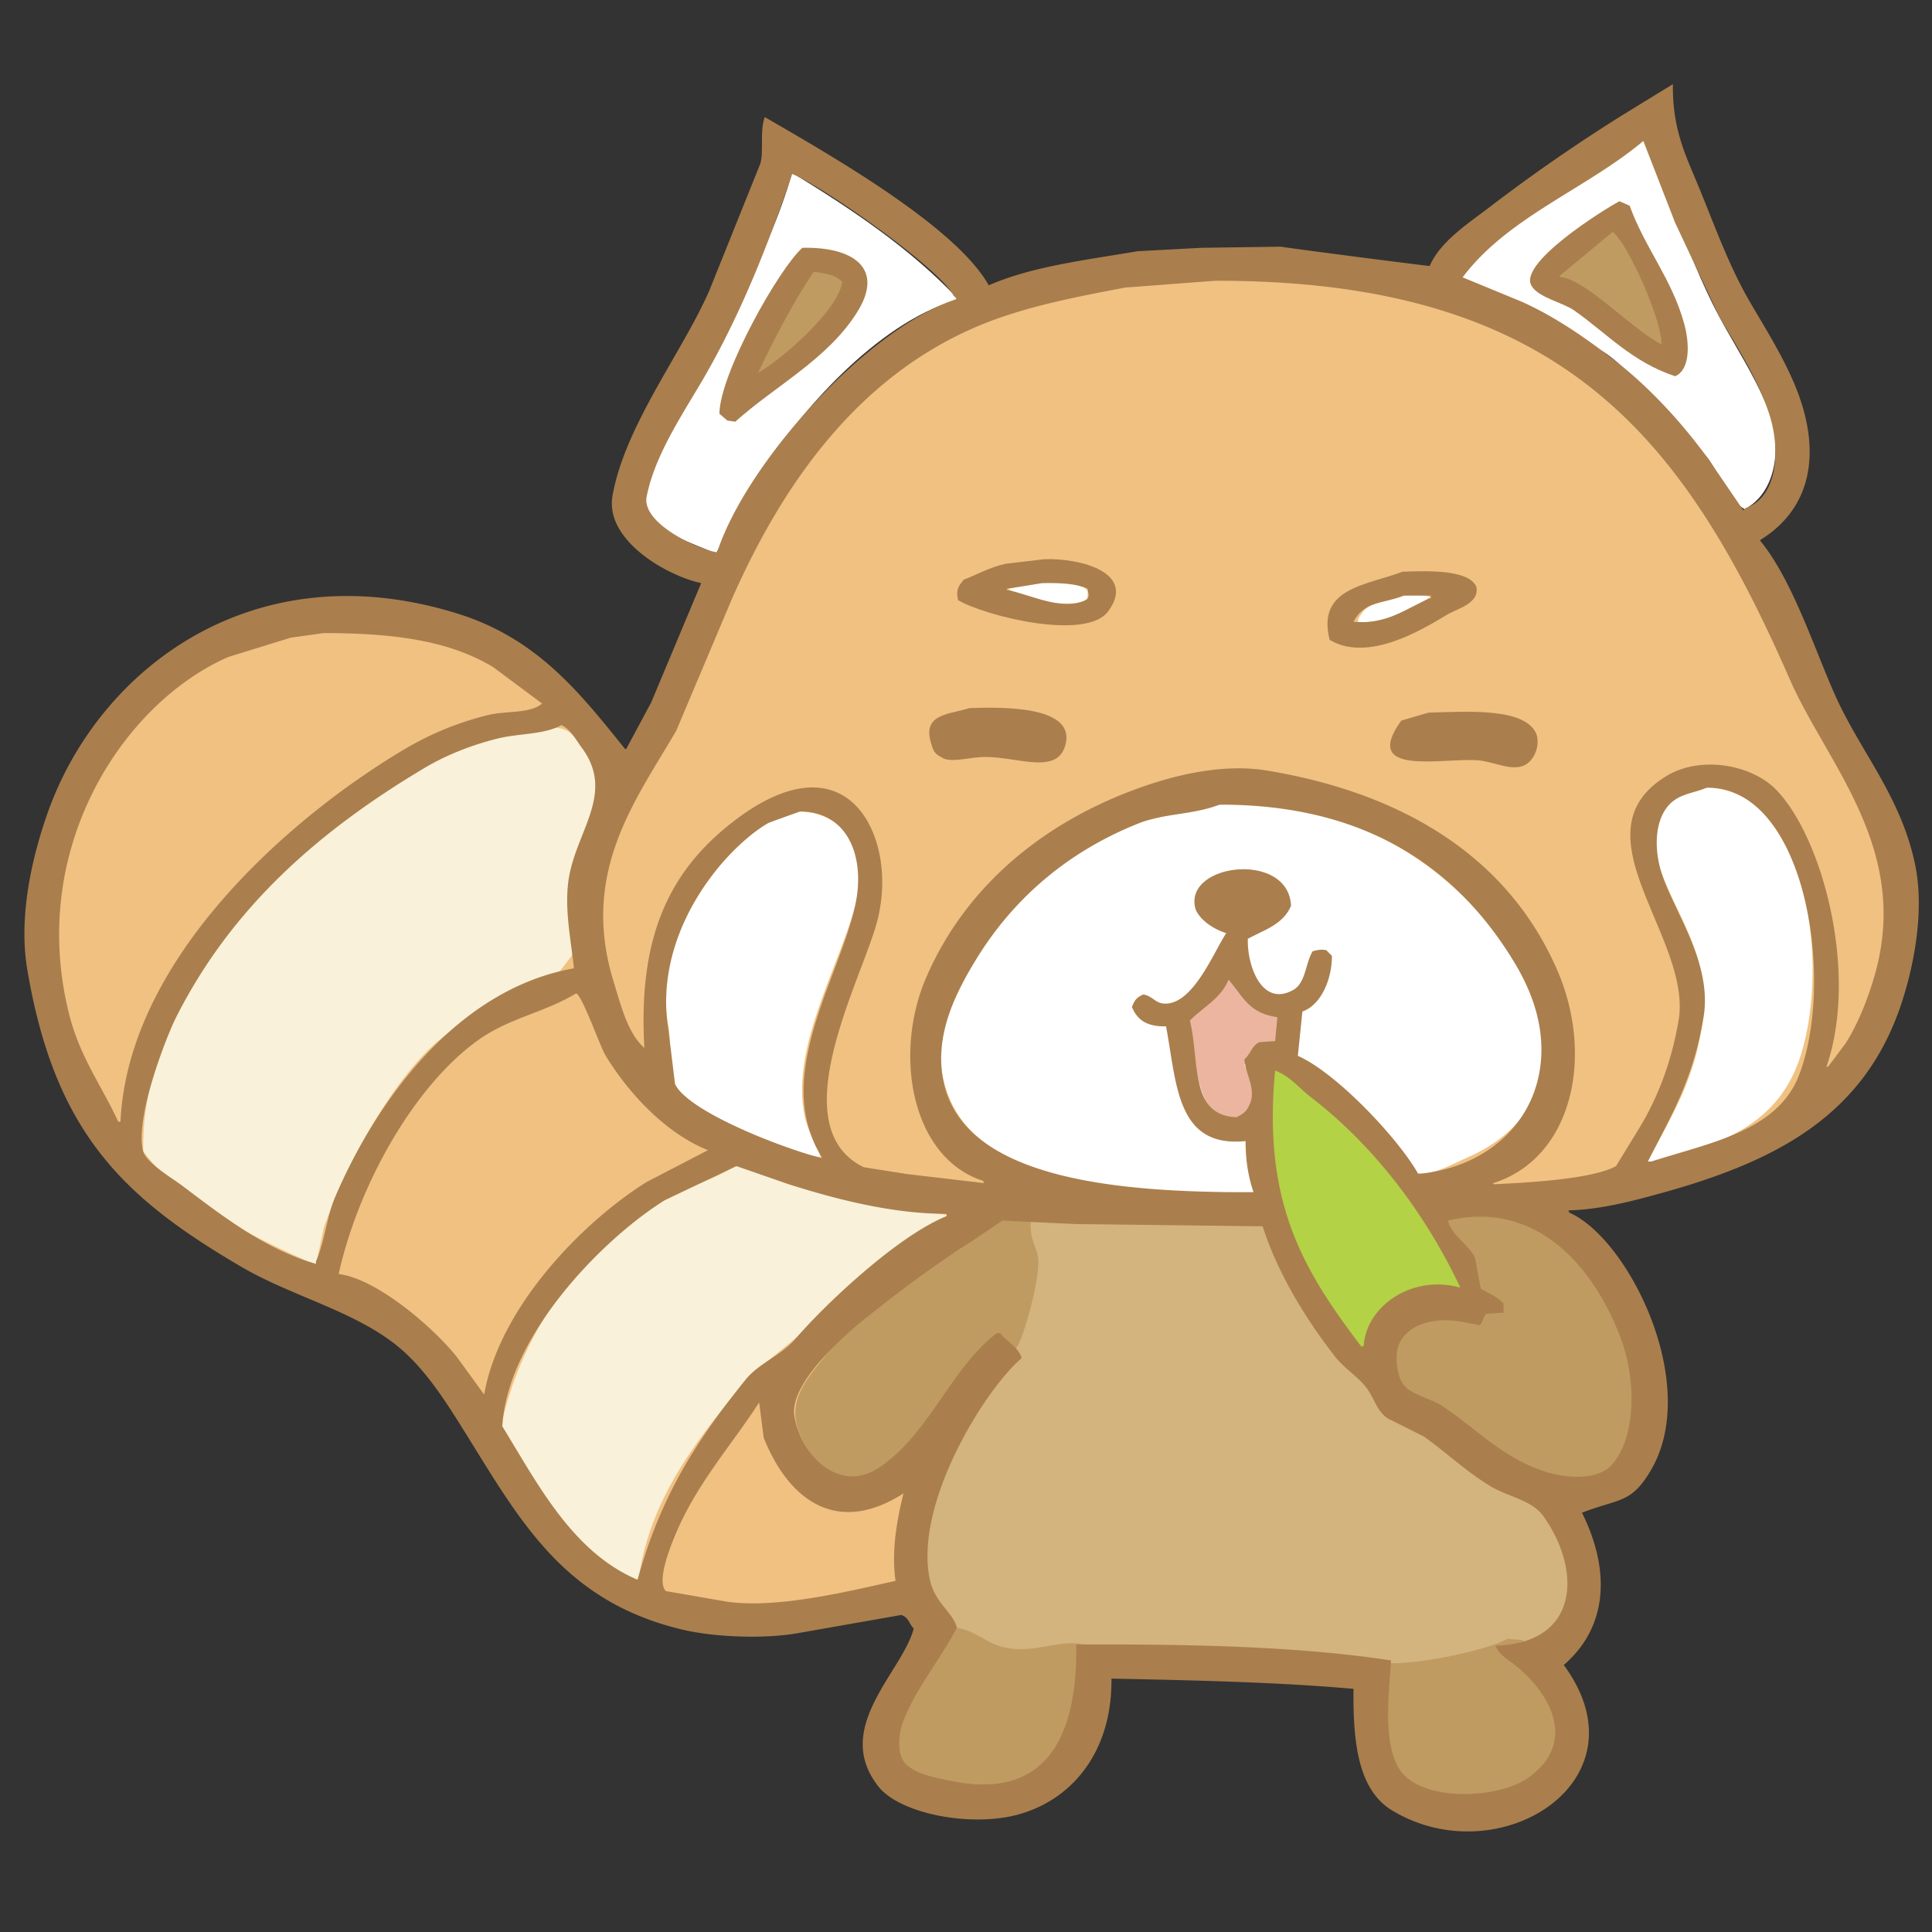 <svg xmlns="http://www.w3.org/2000/svg" xmlns:xlink="http://www.w3.org/1999/xlink" width="499.97" height="500" viewBox="0 -70.051 1700 1700.102">
  <rect x="0" y="-70.051" width="1700" height="1700.102" fill="#333333" stroke="none"/>
  <defs>
    <style>
      .cls-1 {
        fill: #f1c182;
      }

      .cls-1, .cls-2, .cls-3, .cls-4, .cls-5, .cls-6, .cls-7, .cls-8 {
        fill-rule: evenodd;
      }

      .cls-2 {
        fill: #f9f1d9;
      }

      .cls-3 {
        fill: #d3b47e;
      }

      .cls-4 {
        fill: #fff;
      }

      .cls-5 {
        fill: #c09b61;
      }

      .cls-6 {
        fill: #ecb5a0;
      }

      .cls-7 {
        fill: #b4d245;
      }

      .cls-8 {
        fill: #aa7f4d;
      }
    </style>
    <clipPath id="clip-path">
      <rect width="1700" height="1560"/>
    </clipPath>
  </defs>
  <g clip-path="url(#clip-path)">
    <path id="形狀_26" data-name="形狀 26" class="cls-1" d="M402,482c129,40.592,135.562,135.292,146,133,34.226-7.516,88.729-373.653,375.645-434.765C1139.08,134.349,1336.36,168.423,1436,294c156.49,197.224,245.18,379.692,244,467-30,82.666-60,217.334-342,214-107.71,37.98-136.72,126.62-223,183-23.23,15.18-286.5,138.18-295,167-1.537,7.69-213.024,55.79-294-11-83.688-69.03-159.538-221.31-161-214-16.766-13.67-215.579-88.13-256-146C-57.74,715.283,85.824,576.1,174,521c21.91-13.692,48.862-31.075,77-38C263.332,481.333,365.668,465.666,402,482Z"/>
    <path id="形狀_25" data-name="形狀 25" class="cls-2" d="M486,570c15.455,0.562,18.345,7.03,25,16,30.923,41.676-2.215,72.916-10,117-3.461,19.6,7.476,52.572,2,68l-13,17-31,11c-25.667,11.144-49.34,27.432-70,44-41.585,33.347-84.917,111.351-104,167q-3.5,16.5-7,33c-54.024-23.57-118.71-55.219-152-100-0.831-47.939,12.825-87.148,29-119,48.625-95.756,142.358-187.348,242-231,16.038-7.026,34.321-12.19,53-16C463.363,574.274,476.08,575.678,486,570Z"/>
    <path id="形狀_24" data-name="形狀 24" class="cls-2" d="M647,956c36.311,6.99,70.777,22.071,109,31l77,12c-0.333.667-.667,1.33-1,2-37.66,15.39-104.16,73.32-129,104q-22.5,18.495-45,37c-38.812,48.2-85.655,102.35-96,177-0.667.33-1.333,0.67-2,1-57.014-25.06-87.955-84.76-119-136,19.738-88.61,73.163-154.21,140-196C601.316,975.3,626,969.079,647,956Z"/>
    <path id="形狀_23" data-name="形狀 23" class="cls-3" d="M1624,444,905,988c68.66,2,145.34,10,214,12,10.55,40.78,37.83,80.66,61,111,10,10.33,22,20.67,32,31,6.92,10.23,4.87,15.2,15,22,10.67,5.33,17.33,24.67,28,30,18.41,13.59,39.79,19.62,60,32,14.33,7,40.67,14,55,21,15.76,19.43,42.67,93.68,12,119-12.73,10.51-34.45,27.26-49,31-24.44,6.29-58.37,3.65-87,9-18.24,3.41-32.06-16.06-42.48-6.27-19.76,1.3-48.74-2.33-69.52-4.73-60.84-11.06-127.72,4.44-187-6-23.242-4.09-67.657-7.08-93-15-118.128-36.9-13.445-206.27,45-250q-3-3.495-6-7c9.647-18.23,14.631-45.62,19-68C915.752,1029.78,897.635,1006.77,905,988Z"/>
    <path id="形狀_22" data-name="形狀 22" class="cls-4" d="M1500,623c87.73-.777,110.76,149.408,85,234-19.06,62.6-70.18,81.03-136,96,21.39-40.592,45.2-75.446,50-134,4.09-49.971-25.39-86.8-38-124-7.84-23.122-2.97-49.517,12-61C1480.7,628.091,1490.19,627.29,1500,623Z"/>
    <path id="形狀_21" data-name="形狀 21" class="cls-4" d="M700,644c39.664-.9,63.574,30.056,54,76-11.065,53.1-59.218,129.159-46,192,2.862,13.607,10.152,24.188,14,36-33.85-3.215-113.485-40.021-127-62-8.576-13.946-3.484-35.072-7-54-13.57-73.045,40.836-145.363,80-173C677.642,652.2,688.854,649.9,700,644Z"/>
    <path id="形狀_20" data-name="形狀 20" class="cls-4" d="M1086,637c123.66-2.074,222.44,78.879,259,164,31.29,72.85,2.45,123.313-55,148-11.83,5.085-28.78,15.494-44,13-34.2,4.52-65.8,18.814-124,14-7.36.271-15.48,0.182-20-2,0.33,1.666.67,3.333,1,5-117.374,1.786-257.375-6.065-274-105-5.582-33.217,9.848-63.148,20-83,32.616-63.778,86.839-110.968,156-138q27.99-7,56-14Z"/>
    <path id="形狀_19" data-name="形狀 19" class="cls-4" d="M1236,454c7.32-.334,18.86-1.158,23,2h-2c-14.12,11.962-37.77,21.151-62,22v-3C1203.82,457.084,1216.55,461.593,1236,454Z"/>
    <path id="形狀_18" data-name="形狀 18" class="cls-4" d="M917,443c14.569-.639,34.445-1.694,40,7v5q-1,2-2,4c-18.311,5.531-54.243-.97-68-11Z"/>
    <path id="形狀_17" data-name="形狀 17" class="cls-4" d="M1606,168,1448.9,37.349C1445.67,55.667,1461.33,54.333,1463,55c3.98,20.524.49,41.535,8,59,14.27,33.18,25.5,64.375,42,95,13.82,25.651,30.25,50.363,42,79,14.37,35.028,7.6,75.938-20,90-15.3-9.357-22.69-33.252-34-47-24.5-29.774-50.83-58.915-80-84-25.13-21.612-59.28-24.489-90-40-12.96-6.542-48.41-18.819-58-29,6.39-13.983,34.64-43.53,46-53C1356.94,93.386,1408.81,77.988,1448.9,37.349Z"/>
    <path id="形狀_16" data-name="形狀 16" class="cls-4" d="M697,82c52.5,32.062,103.823,66.5,145,110q-0.5,1-1,2c-70.224,21.1-137.859,98.579-174,156l-37,67c-17.062-7.614-55.587-19.674-61-38-6.5-22,23.544-76.362,30.7-90.9C633.564,219.293,674.918,159.707,697,82Z"/>
    <path id="形狀_15" data-name="形狀 15" class="cls-5" d="M1326,1372q7.005,0.495,14,1c0.33,1,.67,2,1,3l-24,3c12.33,11.67,30.67,17.33,43,29,30.44,39.18,17.61,92.69-23,109-13.43,5.39-56.79,6.71-73,3-59.91-13.7-58.42-61.93-53-128C1234.38,1398.72,1312.61,1381.14,1326,1372Z"/>
    <path id="形狀_14" data-name="形狀 14" class="cls-5" d="M948,1378c2.714,79.27-26.916,138.96-113,120-14.381-3.17-27.276-5.32-37-13-31.3-24.72,34.622-103.4,42-123,18.678,2.09,27.9,14.82,46,18,26.833,4.72,44.872-7.98,69-3v1h-7Z"/>
    <path id="形狀_13" data-name="形狀 13" class="cls-5" d="M1310,1078c-0.33-2,11.33,2,11,0-3.58-7.72-10.49-9.23-19-12-1.84-30.57-18.35-41.12-30-61,1-.67,2-1.33,3-2,24.52-12.609,62.53-9.167,78,0,46.91,27.8,134.96,134.8,77,218-33.78,48.49-148.31-10.27-169-39-7.7-10.7-30.89-28.91-38-40-4.09-6.37-1.87-23.35,0-32,6.95-32.15,37.27-40.52,72-25,1.67-3.67,9.33,2.67,11-1C1311.33,1084,1304.67,1078,1310,1078Z"/>
    <path id="形狀_12" data-name="形狀 12" class="cls-5" d="M883,1002q12,1,24,2c-1.045,14.84,3.538,20.43,6,30,4.234,16.46-13.38,77.77-20,84q-7.5-7.005-15-14c-38.363,30.22-56.907,82.87-96,113-21.912,16.89-48.879,19.49-66-4-31.773-43.59-11.437-63.24,15-96C771.129,1067.27,832.4,1041.5,883,1002Z"/>
    <path id="形狀_11" data-name="形狀 11" class="cls-5" d="M1423,122c13.08,8.314,46.58,87.084,41,121-0.33,0-.67-8-1-8-32.9-15.592-73.69-43.426-102-52,0.62-4.643,13.79-22.262,17-27C1391.67,144.668,1409.33,133.332,1423,122Z"/>
    <path id="形狀_10" data-name="形狀 10" class="cls-5" d="M715,168l23,4,4,5c-1.323,24.326-57.675,75.982-77,84v-1C678.237,225.79,696.787,193.843,715,168Z"/>
    <path id="形狀_9" data-name="形狀 9" class="cls-6" d="M1081,790c13.99,14.766,17.32,31.146,44,34v4l-3,20c-4.79-1.111-11.55-1.746-15,1-5.56,2.99-9.49,12.079-12,18,3.78,8.079,12.4,27.217,4,38-1.98,4.41-4.45,6.2-9,8-31.2,8.985-36.99-36.621-41-63-0.96-6.337-3.71-21.082-1-24C1059.2,814.418,1074.84,806.584,1081,790Z"/>
    <path id="形狀_8" data-name="形狀 8" class="cls-7" d="M1121,871c18.11,3.474,33.07,23.774,46,34,50.09,39.634,89.79,97.81,119,158-64.75-1.07-66.31,11.41-87,54-2-1.67-4-3.33-6-5q-15-22.005-30-44C1131.79,1016.93,1108.84,948.707,1121,871Z"/>
    <path id="形狀_7" data-name="形狀 7" class="cls-8" d="M1425,107l9,4c13.2,36.908,37.17,64.255,48,104,4.46,16.375,5.78,39.9-8,46-38.01-12.559-59.74-37.429-89-58-9.45-6.644-31-11.21-37-21C1334.06,162.473,1411.04,114.381,1425,107Zm-6,27q-23.505,19.5-47,39c0.67,0.333,1.33.667,2,1,21.12,1.726,62.8,46.3,88,59C1462.07,210.047,1431.54,143.02,1419,134Z"/>
    <path id="形狀_6" data-name="形狀 6" class="cls-8" d="M706,148c44.328-1.057,72.914,17.711,48,57-26.26,41.411-71.25,63.932-107,96l-7-1-7-6C633.488,258.3,685.511,166.15,706,148Zm10,21c-17.351,25.894-33.536,56.807-49,89,19.895-11.079,70.761-54.834,74-80C734.458,171.41,727.737,170.979,716,169Z"/>
    <path id="形狀_5" data-name="形狀 5" class="cls-8" d="M1257,557c34.07-.854,85.16-4.735,95,19,3.42,11.378-2.72,23.176-10,27-11.55,6.071-27.73-2.885-41-4-31.15-2.616-104.07,15.061-68-35Z"/>
    <path id="形狀_4" data-name="形狀 4" class="cls-8" d="M853,553c28.482-.891,90.846-2.112,85,30-5.457,29.974-41.375,13-71,13-13.743,0-31.605,6.01-39,0-5.925-2.688-7.049-6.224-9-13C811.7,557.641,836.012,558.643,853,553Z"/>
    <path id="形狀_3" data-name="形狀 3" class="cls-8" d="M1234,433c22.65-.762,57.84-2,65,13,3.3,14.963-16.57,19.329-26,25-21.69,13.042-69.27,42.068-103,22C1158.13,446.773,1203.24,445,1234,433Zm1,21c-20.35,7.774-34.4,4.99-44,23,29.25,3.118,47.49-12.514,68-21v-2h-24Z"/>
    <path id="形狀_2" data-name="形狀 2" class="cls-8" d="M919,422c31.7-1.129,81.46,11.862,56,46-19.547,26.213-108.453,3.975-132-10-2.134-9.643.724-12.615,5-18,11.791-4.436,22.8-10.928,37-14Zm-2,21-31,5v1c20.739,3.944,50.4,20.058,71,8q0.5-1.5,1-3-0.5-3-1-6C946.657,443.315,933.1,442.825,917,443Z"/>
    <path id="形狀_1" data-name="形狀 1" class="cls-8" d="M978,1407c0.671,62.08-32.3,104.88-80,119-42.032,12.44-105.8.28-125-24-40.936-51.76,20.873-100.61,31-139-4.056-4.21-4.455-10.05-11-12q-45.5,7.995-91,16c-30.766,5.41-74.248,3.3-101-3-108.555-25.56-145.772-100.62-197-182-15.86-25.19-33.073-50.94-56-69-38.086-30-91.788-42.78-135-68C108.222,983.84,48.205,926.384,24,783c-8.3-49.18,5.676-103.173,18-138C86.873,518.191,223.474,413.758,403,470c69.27,21.7,106.539,68.561,147,119h1q11-20.5,22-41l44-105c-28.158-5.7-85.141-36.825-78-77,10.944-61.579,60.851-125.233,85-180q22.5-55.995,45-112c3.207-10.587-.644-29.62,4-41,55.117,32.04,167.811,95.693,197,148,38.1-16.624,84.011-22.025,131-30l56-3,70-1c18.96,2.94,130.52,17.178,131,17,9.37-21.878,34.95-38.173,53-52,37.47-28.7,75.94-55.306,117-81q22.005-13.5,44-27c-0.49,40.6,11.59,63.135,23,91,14.31,34.945,26.66,69.6,45,101,13.34,22.842,28.37,46.666,39,72,24.3,57.882,16.01,108.626-30,137v1c27.46,33.267,46.56,92.067,65,134,22.3,50.7,58.07,89.3,71,150,9.41,44.173-2.6,97.164-14,129-33.66,94-109.58,133.364-210,161-24.23,6.668-52.52,14.284-81,15,0.33,0.667.67,1.333,1,2,52.11,23.17,115.61,150.67,72,226-17.56,30.34-28,25.17-61,38,25.17,50.59,22.96,100.35-16,134,75.05,102.18-57.29,184.6-151,128-29.58-17.87-34.61-58.69-34-107C1125.23,1410.13,1050.33,1408.43,978,1407ZM1446,54c-50.52,42.413-119.37,67.025-159,120q25.5,10.5,51,21c30.34,13.356,58.97,33.52,84,53,30.38,23.648,59.49,55.574,82,87q15,22,30,44c0.67-.667,1.33-1.333,2-2,28.14-9.6,30.88-50.986,21-82-10.06-31.567-28.37-59.359-44-86q-19.5-41.5-39-83Q1460.005,90,1446,54ZM697,83c-21.346,63.615-46.214,125.264-78,180-17.421,30-42.879,67.137-50,104-4.5,23.316,44.491,46.084,62,49,25.5-78.726,132.426-197.52,211-223l-3-3C827.559,166.718,724.71,94.194,697,83Zm372,94-79,6c-48.457,9.176-92.373,17.878-132,35C754.85,262.569,689.159,354.528,644,457L595,573c-35.614,61.2-84.889,124.256-55,221,6.373,20.63,12.444,45.439,27,58-5.844-100.237,23.283-158.248,82-202,21.373-15.925,62.921-40.739,96-18,26.642,18.314,38.252,64.14,27,108-13.109,51.1-85.42,180.935-12,217l38,6,68,8q-0.5-1-1-2c-63.135-20.371-79.169-111.514-50-179,35-80.985,104.584-137.941,191-168,27-9.39,69.19-20.617,109-14,121.82,20.249,212.17,77.213,255,175,33.02,75.391,14.19,165.661-56,188v1c29.06-1.328,87.49-4.438,108-16q10.995-18,22-36c15.57-26.477,26.88-56.444,33-92,12.44-72.317-92.84-164.762-11-215,30.68-18.835,75.13-9.788,96,11,41.16,40.993,73.93,161.614,45,245,0.67-.333,1.33-0.667,2-1l15-20c10.59-16.844,18.82-37.174,25-58,33.34-112.276-41.36-187.495-74-262C1482.35,316.492,1375.49,176.3,1069,177ZM285,487l-29,4-55,17C108.128,548.573,23.873,677.054,61,823c9.7,38.114,29.278,63.455,43,94h2c6.811-145.648,153.049-270.976,252-329a269.69,269.69,0,0,1,72-29c15.935-3.76,36.483-.942,47-10l-43-32C395.712,493.775,346.967,487.029,285,487Zm209,81c-15.431,8.57-37.6,7.1-57,12-23.173,5.849-45.412,14.887-64,26-91.718,54.834-168.739,121.5-218,219-8.542,16.906-36.894,89.369-29,118,2.839,10.3,25.611,23.676,34,30,33.306,25.108,73.63,56.75,118,69v-2c8.172-19.09,9.44-39.4,17-57,36.723-85.5,107.651-182.852,210-201-2.31-24.125-9.249-54.661-4-82,7.85-40.883,39.773-73.226,11-112C506.693,580.849,502.406,571.976,494,568Zm1008,55c-11.56,4.763-21.29,5.193-30,12-15.94,12.458-17.21,40.207-10,63,10.77,34.066,44.94,79.006,37,127-9.02,54.5-28.6,86.889-49,127h3c51.68-16.635,110.97-26.638,130-76C1615.14,792.626,1589.03,622.533,1502,623Zm-429,15c-23.42,9.007-48.81,7.685-70,16-62.424,24.5-110.891,65.938-144,120-15.684,25.61-38.978,66.938-28,111,21.233,85.226,162.009,94.276,272,94-4.49-13.23-6.97-27.441-7-45-61.2,6.285-60.47-51.017-70-101-16.62.559-25.37-5.592-30-17,2.456-6.192,4.04-8.287,10-11,8.23,1.463,10.33,7.407,18,8,25.51,1.972,44.08-45.664,55-62-10.49-3.11-23.04-11.187-27-21-11.69-40.445,81.91-51.794,84-3-7.04,16.389-22.87,20.849-38,29-0.81,23.487,12.34,60.566,40,45,10.94-6.156,10.63-23.377,17-34,4.61-1.213,7.06-1.854,12-1,1.67,1.666,3.33,3.333,5,5-0.01,21.418-9.98,43.417-26,49q-1.995,19.5-4,39c33.65,14.8,88.1,72.216,106,104,93.02-9.236,137.95-94.922,87-182C1286.12,697.458,1206.2,637.566,1073,638Zm-369,6-28,10c-44.282,26.87-100.845,100.532-88,181q3,24.5,6,49c12.039,24.465,95.4,56.519,129,65v-1c-43.142-70.017,13.563-153.495,29-219C762.509,684.407,746.06,643.937,704,644Zm377,148c-6.83,16.815-22.4,24.056-34,36,8.86,35.812-.56,83.521,41,85,5.05-2.426,8.64-4.838,11-10,7.36-14.253-3.26-27.516-4-41,5.37-4.5,6.36-11.692,13-15l14-1q1.005-10.5,2-21C1098.53,821.3,1094.27,807.215,1081,792ZM507,804c-28.373,17.2-58.258,21.3-86,41-56.072,39.811-105.584,127.2-123,206,33.95,3.96,84.82,48.53,104,73q12,16.5,24,33c13.52-76.72,86.161-151.46,143-187l54-28c-37.3-14.745-70.039-50.313-90-83C527.874,850.606,512.736,806.668,507,804Zm615,68c-11.06,116.228,24.49,175.23,76,243,0.67-.33,1.33-0.67,2-1,2.02-34.17,42.04-63.14,85-51-31.11-66.073-76.76-125.629-132-168C1143.17,887.459,1134.69,876.5,1122,872ZM648,956l-63,30c-54.251,33.69-138.395,119.14-143,199,31.046,50.6,61.813,110.83,119,135,21.037-75.88,52.736-123.33,95-176,11.593-14.45,31.036-21.31,43-35,29.6-33.86,90.966-91.48,134-109v-2c-48.636.1-98.682-13.3-139-26Zm675,129q-7.5.495-15,1c-2.86,2.09-3.51,8.48-6,10l-16-3c-27.67-4.92-50.91,4.46-56,23-2.57,9.37-.22,24.48,4,31,6.6,10.2,24.79,13.24,35,20,28.94,19.15,51.54,44.26,88,57,19.93,6.97,49.37,9.16,62-6,21.32-25.6,19.91-74.82,8-108-20.49-57.1-69.78-125.633-153-106,3.94,13.83,18.6,21.08,24,33q2.505,13.5,5,27c0.67,0.33,1.33.67,2,1,7.68,4.41,12.33,6.01,18,12v8ZM947,1377c96.42-.5,195.06,1.37,277,14-2.01,31.04-7,71.94,7,95,18.13,29.86,87.09,27.39,114,8,43.06-31.03,19.5-73.65-12-99-6.12-4.93-14.15-8.86-17-17,74.22-2.16,75.72-66.79,42-114-10.08-14.11-30.88-16.96-46-26-21.39-12.79-39.44-30.01-59-44q-16.005-7.995-32-16c-9.78-7.01-10.96-16.03-18-26-7.14-10.11-20.18-17.96-28-28-25.21-32.36-50.29-72.4-64-115q-82.485-1-165-2l-64-3q-14,9.5-28,19c-32.23,20.32-61.027,42.07-90,65-16.845,13.33-69.877,58.03-65,88,5.569,34.23,39.433,69.08,75,45,43.91-29.72,62.011-86.23,103-118h3c5.558,7.13,16.381,12.55,19,22-31.9,27.02-94.525,127.07-81,194,4.337,21.46,19.974,28.78,24,43-14.215,28.07-35.051,51.68-47,82-4.673,11.86-6.3,31.12,3,39,10.079,8.54,23.358,10.76,39,14C922.239,1514.67,948.239,1455.25,947,1377ZM668,1164c-24.675,38.13-55.407,71.93-74,117-3.627,8.79-16.772,40.75-8,49l52,9c45.156,7.43,113.72-10.13,150-18-3.89-27.48,1.676-55.34,7-77-59.875,38.38-101.757,4.27-123-49Z"/>
  </g>
</svg>
